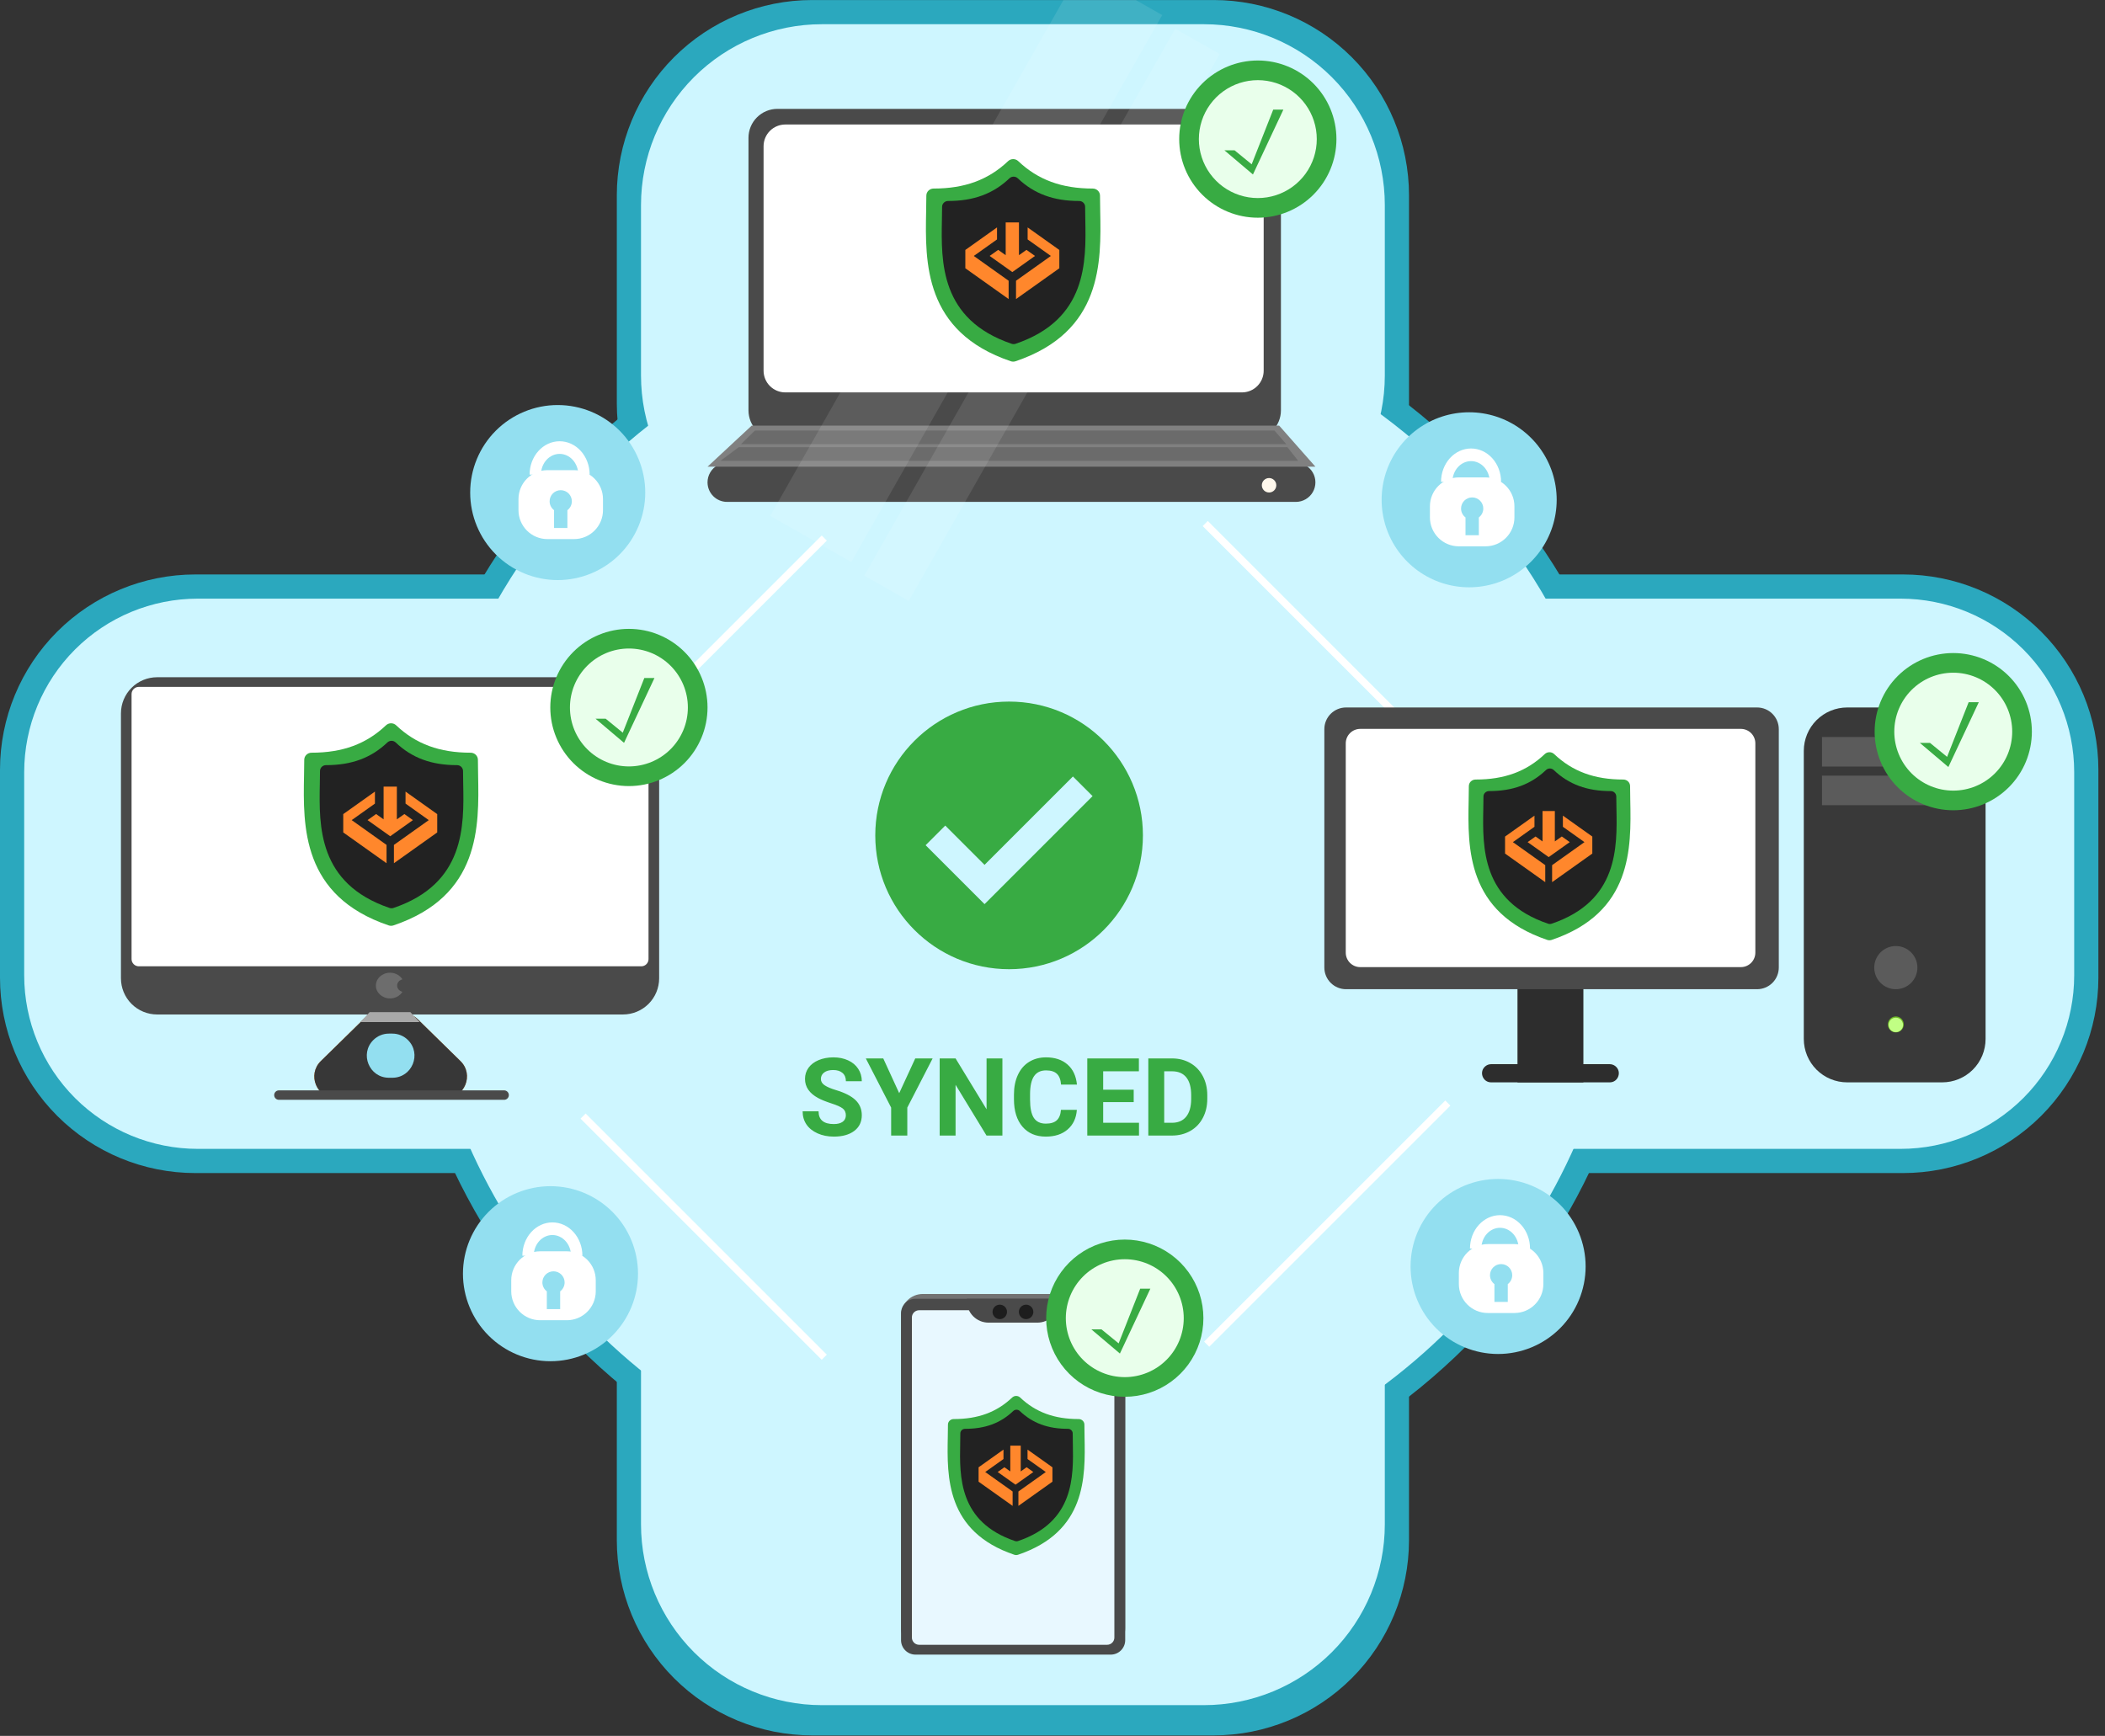 <svg width="291" height="240" viewBox="0 0 291 240" fill="none" xmlns="http://www.w3.org/2000/svg">
<rect x="0" y="0" width="291" height="240" fill="#333333" stroke="none"/>
<g clip-path="url(#clip0)">
<path d="M27 79.423H82.514C89.672 79.423 96.544 82.27 101.606 87.331C106.667 92.393 109.514 99.265 109.514 106.423V135.185C109.514 142.343 106.667 149.215 101.606 154.277C96.544 159.338 89.672 162.185 82.514 162.185H27C19.842 162.185 12.97 159.338 7.908 154.277C2.847 149.215 0 142.343 0 135.185V106.423C0 99.265 2.847 92.393 7.908 87.331C12.97 82.27 19.842 79.423 27 79.423Z" fill="#2BA8BE"/>
<path d="M112.27 157.169H167.784C174.942 157.169 181.814 160.016 186.876 165.077C191.937 170.139 194.784 177.011 194.784 184.169V212.931C194.784 220.089 191.937 226.961 186.876 232.023C181.814 237.084 174.942 239.931 167.784 239.931H112.27C105.112 239.931 98.24 237.084 93.178 232.023C88.117 226.961 85.27 220.089 85.27 212.931V184.169C85.27 177.011 88.117 170.139 93.178 165.077C98.24 160.016 105.112 157.169 112.27 157.169Z" fill="#2BA8BE"/>
<path d="M207.572 79.423H263.086C270.244 79.423 277.116 82.27 282.178 87.331C287.239 92.393 290.086 99.265 290.086 106.423V135.185C290.086 142.343 287.239 149.215 282.178 154.277C277.116 159.338 270.244 162.185 263.086 162.185H207.572C200.414 162.185 193.542 159.338 188.48 154.277C183.419 149.215 180.572 142.343 180.572 135.185V106.423C180.572 99.265 183.419 92.393 188.48 87.331C193.542 82.27 200.414 79.423 207.572 79.423Z" fill="#2BA8BE"/>
<path d="M112.27 0.004H167.784C174.942 0.004 181.814 2.851 186.876 7.912C191.937 12.974 194.784 19.846 194.784 27.004V55.767C194.784 62.925 191.937 69.797 186.876 74.859C181.814 79.92 174.942 82.767 167.784 82.767H112.27C105.112 82.767 98.24 79.92 93.178 74.859C88.117 69.797 85.27 62.925 85.27 55.767V27.004C85.27 19.846 88.117 12.974 93.178 7.912C98.24 2.851 105.112 0.004 112.27 0.004Z" fill="#2BA8BE"/>
<path d="M54.339 124.566C54.339 101.516 63.505 79.387 79.804 63.089C96.102 46.79 118.231 37.624 141.281 37.624C164.331 37.624 186.46 46.79 202.758 63.089C219.057 79.387 228.223 101.516 228.223 124.566C228.223 147.616 219.057 169.745 202.758 186.043C186.46 202.342 164.331 211.508 141.281 211.508C118.231 211.508 96.102 202.342 79.804 186.043C63.505 169.745 54.339 147.616 54.339 124.566Z" fill="#2BA8BE"/>
<path d="M57.683 124.566C57.683 102.403 66.497 81.125 82.168 65.453C97.84 49.782 119.118 40.968 141.281 40.968C163.444 40.968 184.722 49.782 200.394 65.453C216.065 81.125 224.879 102.403 224.879 124.566C224.879 142.217 219.288 159.423 208.913 173.704C198.538 187.984 183.902 198.618 167.114 204.072C150.327 209.527 132.235 209.527 115.448 204.072C98.66 198.618 84.024 187.984 73.649 173.704C63.274 159.423 57.683 142.217 57.683 124.566Z" fill="#CEF6FF"/>
<path d="M27.344 82.767H78.826C85.189 82.767 91.297 85.297 95.797 89.796C100.296 94.296 102.826 100.404 102.826 106.767V134.841C102.826 141.204 100.296 147.312 95.797 151.812C91.297 156.311 85.189 158.841 78.826 158.841H27.344C20.981 158.841 14.873 156.311 10.373 151.812C5.874 147.312 3.344 141.204 3.344 134.841V106.767C3.344 100.404 5.874 94.296 10.373 89.796C14.873 85.297 20.981 82.767 27.344 82.767Z" fill="#CEF6FF"/>
<path d="M211.26 82.767H262.742C269.105 82.767 275.213 85.297 279.713 89.796C284.212 94.296 286.742 100.404 286.742 106.767V134.841C286.742 141.204 284.212 147.312 279.713 151.812C275.213 156.311 269.105 158.841 262.742 158.841H211.26C204.897 158.841 198.789 156.311 194.289 151.812C189.79 147.312 187.26 141.204 187.26 134.841V106.767C187.26 100.404 189.79 94.296 194.289 89.796C198.789 85.297 204.897 82.767 211.26 82.767Z" fill="#CEF6FF"/>
<path d="M113.614 3.348H166.44C173.068 3.348 179.431 5.984 184.118 10.67C188.804 15.357 191.44 21.72 191.44 28.348V51.915C191.44 58.543 188.804 64.906 184.118 69.593C179.431 74.279 173.068 76.915 166.44 76.915H113.614C106.986 76.915 100.623 74.279 95.936 69.593C91.25 64.906 88.614 58.543 88.614 51.915V28.348C88.614 21.72 91.25 15.357 95.936 10.67C100.623 5.984 106.986 3.348 113.614 3.348Z" fill="#CEF6FF"/>
<path d="M113.614 162.185H166.44C173.068 162.185 179.431 164.821 184.118 169.507C188.804 174.194 191.44 180.557 191.44 187.185V210.751C191.44 217.379 188.804 223.742 184.118 228.429C179.431 233.115 173.068 235.751 166.44 235.751H113.614C106.986 235.751 100.623 233.115 95.936 228.429C91.25 223.742 88.614 217.379 88.614 210.751V187.185C88.614 180.557 91.25 174.194 95.936 169.507C100.623 164.821 106.986 162.185 113.614 162.185Z" fill="#CEF6FF"/>
<path d="M127.561 178.905H152.552C153.347 178.905 154.111 179.221 154.673 179.784C155.236 180.346 155.552 181.11 155.552 181.905V225.105C155.552 225.9 155.236 226.664 154.673 227.226C154.111 227.789 153.347 228.105 152.552 228.105H127.561C126.766 228.105 126.002 227.789 125.44 227.226C124.877 226.664 124.561 225.9 124.561 225.105V181.905C124.561 181.11 124.877 180.346 125.44 179.784C126.002 179.221 126.766 178.905 127.561 178.905Z" fill="#727272"/>
<path d="M126.561 179.565H153.552C154.082 179.565 154.591 179.776 154.966 180.151C155.341 180.526 155.552 181.035 155.552 181.565V226.765C155.552 227.295 155.341 227.804 154.966 228.179C154.591 228.554 154.082 228.765 153.552 228.765H126.561C126.031 228.765 125.522 228.554 125.147 228.179C124.772 227.804 124.561 227.295 124.561 226.765V181.565C124.561 181.035 124.772 180.526 125.147 180.151C125.522 179.776 126.031 179.565 126.561 179.565Z" fill="#4A4A4A"/>
<path d="M127.061 181.152H153.053C153.318 181.152 153.573 181.257 153.76 181.445C153.948 181.632 154.053 181.887 154.053 182.152V226.405C154.053 226.67 153.948 226.925 153.76 227.112C153.573 227.3 153.318 227.405 153.053 227.405H127.061C126.796 227.405 126.541 227.3 126.354 227.112C126.166 226.925 126.061 226.67 126.061 226.405V182.152C126.061 181.887 126.166 181.632 126.354 181.445C126.541 181.257 126.796 181.152 127.061 181.152Z" fill="#E8F8FF"/>
<path d="M133.661 179.565H146.4V179.867C146.4 181.524 145.057 182.867 143.4 182.867H136.661C135.004 182.867 133.661 181.524 133.661 179.867V179.565Z" fill="#4A4A4A"/>
<path d="M137.211 181.381C137.211 181.646 137.316 181.901 137.504 182.088C137.691 182.276 137.946 182.381 138.211 182.381C138.476 182.381 138.731 182.276 138.918 182.088C139.106 181.901 139.211 181.646 139.211 181.381C139.211 181.116 139.106 180.861 138.918 180.674C138.731 180.486 138.476 180.381 138.211 180.381C137.946 180.381 137.691 180.486 137.504 180.674C137.316 180.861 137.211 181.116 137.211 181.381Z" fill="#1D1D1D"/>
<path d="M140.851 181.381C140.851 181.646 140.956 181.901 141.144 182.088C141.331 182.276 141.586 182.381 141.851 182.381C142.116 182.381 142.371 182.276 142.558 182.088C142.746 181.901 142.851 181.646 142.851 181.381C142.851 181.116 142.746 180.861 142.558 180.674C142.371 180.486 142.116 180.381 141.851 180.381C141.586 180.381 141.331 180.486 141.144 180.674C140.956 180.861 140.851 181.116 140.851 181.381Z" fill="#1D1D1D"/>
<path d="M107.472 15.052H173.078C174.138 15.052 175.157 15.474 175.906 16.224C176.656 16.973 177.078 17.992 177.078 19.052V56.74C177.078 57.8 176.656 58.819 175.906 59.568C175.157 60.318 174.138 60.74 173.078 60.74H107.472C106.412 60.74 105.393 60.318 104.644 59.568C103.894 58.819 103.472 57.8 103.472 56.74V19.052C103.472 17.992 103.894 16.973 104.644 16.224C105.393 15.474 106.412 15.052 107.472 15.052Z" fill="#4A4A4A"/>
<path d="M108.558 17.215H171.694C172.489 17.215 173.253 17.531 173.815 18.094C174.378 18.656 174.694 19.42 174.694 20.215V51.252C174.694 52.047 174.378 52.811 173.815 53.373C173.253 53.936 172.489 54.252 171.694 54.252H108.558C107.763 54.252 106.999 53.936 106.437 53.373C105.874 52.811 105.558 52.047 105.558 51.252V20.215C105.558 19.42 105.874 18.656 106.437 18.094C106.999 17.531 107.763 17.215 108.558 17.215Z" fill="white"/>
<path d="M100.513 63.984H179.142C179.617 63.984 180.083 64.109 180.494 64.346C180.905 64.583 181.247 64.925 181.484 65.336C181.721 65.747 181.846 66.213 181.846 66.688C181.846 67.163 181.721 67.629 181.484 68.04C181.246 68.451 180.905 68.792 180.494 69.029C180.083 69.266 179.617 69.391 179.142 69.391H100.513C99.796 69.391 99.108 69.106 98.602 68.599C98.095 68.093 97.81 67.405 97.81 66.688C97.81 66.213 97.935 65.747 98.172 65.336C98.409 64.925 98.75 64.584 99.161 64.346C99.572 64.109 100.038 63.984 100.513 63.984Z" fill="#4A4A4A"/>
<path d="M103.913 58.848L97.81 64.525H181.846L176.838 58.848H103.913Z" fill="#808080"/>
<path d="M104.366 59.523H176.184L177.823 61.415H102.429L104.366 59.523Z" fill="#6B6B6B"/>
<path d="M102.131 61.821H177.972L179.462 63.713H99.598L102.131 61.821Z" fill="#6B6B6B"/>
<path d="M174.439 67.093C174.439 67.358 174.544 67.613 174.732 67.8C174.919 67.988 175.174 68.093 175.439 68.093C175.704 68.093 175.959 67.988 176.146 67.8C176.334 67.613 176.439 67.358 176.439 67.093C176.439 66.828 176.334 66.573 176.146 66.386C175.959 66.198 175.704 66.093 175.439 66.093C175.174 66.093 174.919 66.198 174.732 66.386C174.544 66.573 174.439 66.828 174.439 67.093Z" fill="#FFF8EC"/>
<path d="M149.455 -4.294L160.672 2.082L117.686 77.704L106.469 71.328L149.455 -4.294Z" fill="white" fill-opacity="0.1"/>
<path d="M162.469 3.97L168.62 7.466L125.634 83.088L119.483 79.592L162.469 3.97Z" fill="white" fill-opacity="0.1"/>
<path d="M163.016 19.232C163.016 16.351 164.162 13.585 166.199 11.547C168.237 9.51 171.003 8.364 173.884 8.364C176.765 8.364 179.531 9.51 181.569 11.547C183.606 13.585 184.752 16.351 184.752 19.232C184.752 22.113 183.606 24.879 181.569 26.917C179.531 28.954 176.765 30.1 173.884 30.1C171.003 30.1 168.237 28.954 166.199 26.917C164.162 24.879 163.016 22.113 163.016 19.232Z" fill="#38AB43"/>
<path d="M165.733 19.232C165.733 17.511 166.278 15.833 167.29 14.441C168.301 13.049 169.728 12.012 171.365 11.48C173.002 10.948 174.766 10.948 176.403 11.48C178.04 12.012 179.467 13.049 180.478 14.441C181.49 15.833 182.035 17.511 182.035 19.232C182.035 20.953 181.49 22.631 180.478 24.023C179.467 25.415 178.04 26.452 176.403 26.984C174.766 27.516 173.002 27.516 171.365 26.984C169.728 26.452 168.301 25.415 167.29 24.023C166.278 22.631 165.733 20.953 165.733 19.232Z" fill="#E9FFEB"/>
<path d="M170.668 20.782H169.266L173.21 24.122L177.416 15.156H176.014L173.034 22.716L170.668 20.782Z" fill="#38AB43"/>
<path d="M200.153 152.507L166.813 185.847" stroke="white"/>
<path d="M80.608 154.308L113.948 187.647" stroke="white"/>
<path d="M166.615 72.381L199.954 105.721" stroke="white"/>
<path d="M113.948 74.392L80.608 107.732" stroke="white"/>
<path d="M144.625 182.249C144.625 179.954 145.352 177.717 146.701 175.861C148.049 174.004 149.952 172.622 152.135 171.913C154.317 171.204 156.669 171.204 158.851 171.913C161.034 172.622 162.937 174.004 164.285 175.861C165.634 177.717 166.361 179.954 166.361 182.249C166.361 184.544 165.634 186.781 164.285 188.637C162.937 190.494 161.034 191.876 158.851 192.585C156.669 193.294 154.317 193.294 152.135 192.585C149.952 191.876 148.049 190.494 146.701 188.637C145.352 186.781 144.625 184.544 144.625 182.249Z" fill="#38AB43"/>
<path d="M147.342 182.249C147.342 180.088 148.201 178.013 149.729 176.485C151.257 174.957 153.332 174.098 155.493 174.098C157.654 174.098 159.729 174.957 161.257 176.485C162.785 178.013 163.644 180.088 163.644 182.249C163.644 184.41 162.785 186.485 161.257 188.013C159.729 189.541 157.654 190.4 155.493 190.4C153.332 190.4 151.257 189.541 149.729 188.013C148.201 186.485 147.342 184.41 147.342 182.249Z" fill="#E9FFEB"/>
<path d="M152.276 183.799H150.874L154.818 187.139L159.025 178.173H157.622L154.643 185.733L152.276 183.799Z" fill="#38AB43"/>
<path d="M209.781 133.625H218.891V149.646H209.781V133.625Z" fill="#2D2D2D"/>
<path d="M205.353 147.408C205.575 147.229 205.852 147.132 206.138 147.132H222.533C222.818 147.132 223.095 147.229 223.318 147.408C224.245 148.15 223.721 149.645 222.533 149.645H206.138C204.95 149.645 204.425 148.15 205.353 147.408Z" fill="#2D2D2D"/>
<path d="M186.08 97.814H242.905C243.7 97.814 244.464 98.13 245.026 98.693C245.589 99.255 245.905 100.019 245.905 100.814V133.766C245.905 134.561 245.589 135.325 245.026 135.887C244.464 136.45 243.7 136.766 242.905 136.766H186.08C185.285 136.766 184.521 136.45 183.959 135.887C183.396 135.325 183.08 134.561 183.08 133.766V100.814C183.08 100.019 183.396 99.255 183.959 98.693C184.521 98.13 185.285 97.814 186.08 97.814Z" fill="#4A4A4A"/>
<path d="M188.04 100.775H240.663C241.193 100.775 241.702 100.986 242.077 101.361C242.452 101.736 242.663 102.245 242.663 102.775V131.712C242.663 132.242 242.452 132.751 242.077 133.126C241.702 133.501 241.193 133.712 240.663 133.712H188.04C187.51 133.712 187.001 133.501 186.626 133.126C186.251 132.751 186.04 132.242 186.04 131.712V102.775C186.04 102.245 186.251 101.736 186.626 101.361C187.001 100.986 187.51 100.775 188.04 100.775Z" fill="white"/>
<path d="M255.361 97.814H268.491C270.082 97.814 271.609 98.447 272.734 99.571C273.858 100.696 274.491 102.223 274.491 103.814V143.645C274.491 145.236 273.858 146.763 272.734 147.888C271.609 149.012 270.082 149.645 268.491 149.645H255.361C253.77 149.645 252.243 149.012 251.118 147.888C249.994 146.763 249.361 145.236 249.361 143.645V103.814C249.361 102.223 249.994 100.696 251.118 99.571C252.243 98.447 253.77 97.814 255.361 97.814Z" fill="#393939"/>
<path d="M251.874 101.898H271.978V105.982H251.874V101.898Z" fill="#5B5B5B"/>
<path d="M251.874 107.238H271.978V111.322H251.874V107.238Z" fill="#5B5B5B"/>
<path d="M259.099 133.782C259.099 132.991 259.414 132.231 259.973 131.672C260.532 131.113 261.292 130.798 262.083 130.798C262.874 130.798 263.634 131.113 264.193 131.672C264.752 132.231 265.067 132.991 265.067 133.782C265.067 134.573 264.752 135.333 264.193 135.892C263.634 136.451 262.874 136.766 262.083 136.766C261.292 136.766 260.532 136.451 259.973 135.892C259.414 135.333 259.099 134.573 259.099 133.782Z" fill="#5B5B5B"/>
<path d="M260.984 141.635C260.983 141.402 261.056 141.175 261.193 140.987C261.329 140.798 261.522 140.658 261.743 140.586C261.964 140.514 262.203 140.514 262.424 140.586C262.645 140.658 262.838 140.798 262.974 140.987C263.111 141.175 263.184 141.402 263.183 141.635C263.184 141.868 263.111 142.095 262.974 142.283C262.838 142.472 262.645 142.612 262.424 142.684C262.203 142.756 261.964 142.756 261.743 142.684C261.522 142.612 261.329 142.472 261.193 142.283C261.056 142.095 260.983 141.868 260.984 141.635Z" fill="#6DB625"/>
<path d="M261.08 141.703C261.08 141.438 261.185 141.183 261.373 140.996C261.56 140.808 261.815 140.703 262.08 140.703C262.345 140.703 262.6 140.808 262.787 140.996C262.975 141.183 263.08 141.438 263.08 141.703C263.08 141.968 262.975 142.223 262.787 142.41C262.6 142.598 262.345 142.703 262.08 142.703C261.815 142.703 261.56 142.598 261.373 142.41C261.185 142.223 261.08 141.968 261.08 141.703Z" fill="#C1FF84"/>
<path d="M259.154 101.158C259.154 98.277 260.3 95.511 262.337 93.473C264.375 91.436 267.141 90.29 270.022 90.29C272.903 90.29 275.669 91.436 277.707 93.473C279.744 95.511 280.89 98.277 280.89 101.158C280.89 104.039 279.744 106.805 277.707 108.843C275.669 110.88 272.903 112.026 270.022 112.026C267.141 112.026 264.375 110.88 262.337 108.843C260.3 106.805 259.154 104.039 259.154 101.158Z" fill="#38AB43"/>
<path d="M261.871 101.158C261.871 98.997 262.73 96.922 264.258 95.394C265.786 93.866 267.861 93.007 270.022 93.007C272.183 93.007 274.258 93.866 275.786 95.394C277.314 96.922 278.173 98.997 278.173 101.158C278.173 103.319 277.314 105.394 275.786 106.922C274.258 108.45 272.183 109.309 270.022 109.309C267.861 109.309 265.786 108.45 264.258 106.922C262.73 105.394 261.871 103.319 261.871 101.158Z" fill="#E9FFEB"/>
<path d="M266.806 102.709H265.403L269.347 106.049L273.554 97.083H272.152L269.172 104.642L266.806 102.709Z" fill="#38AB43"/>
<path d="M21.72 93.634H86.122C87.448 93.634 88.72 94.161 89.658 95.098C90.595 96.036 91.122 97.308 91.122 98.634V135.26C91.122 136.586 90.595 137.858 89.658 138.796C88.72 139.733 87.448 140.26 86.122 140.26H21.72C20.394 140.26 19.122 139.733 18.184 138.796C17.247 137.858 16.72 136.586 16.72 135.26V98.634C16.72 97.308 17.247 96.036 18.184 95.098C19.122 94.161 20.394 93.634 21.72 93.634Z" fill="#4A4A4A"/>
<path fill-rule="evenodd" clip-rule="evenodd" d="M55.634 135.404C55.212 135.503 54.9 135.85 54.9 136.264C54.9 136.678 55.212 137.026 55.634 137.124C55.3 137.671 54.658 138.041 53.921 138.041C52.84 138.041 51.963 137.245 51.963 136.264C51.963 135.283 52.84 134.488 53.921 134.488C54.658 134.488 55.3 134.858 55.634 135.404Z" fill="#6D6D6D"/>
<path d="M19.188 94.967H88.654C88.919 94.967 89.174 95.072 89.361 95.26C89.549 95.447 89.654 95.702 89.654 95.967V132.6C89.654 132.865 89.549 133.12 89.361 133.307C89.174 133.495 88.919 133.6 88.654 133.6H19.188C18.923 133.6 18.668 133.495 18.481 133.307C18.293 133.12 18.188 132.865 18.188 132.6V95.967C18.188 95.702 18.293 95.447 18.481 95.26C18.668 95.072 18.923 94.967 19.188 94.967Z" fill="white"/>
<path d="M50.245 140.927C50.806 140.377 51.56 140.069 52.345 140.069H55.662C56.447 140.069 57.201 140.377 57.762 140.927L63.653 146.699C65.573 148.58 64.241 151.842 61.554 151.842H46.453C43.765 151.842 42.434 148.58 44.354 146.699L50.245 140.927Z" fill="#F28937"/>
<path d="M50.245 140.927C50.806 140.377 51.56 140.069 52.345 140.069H55.662C56.447 140.069 57.201 140.377 57.762 140.927L63.653 146.699C65.573 148.58 64.241 151.842 61.554 151.842H46.453C43.765 151.842 42.434 148.58 44.354 146.699L50.245 140.927Z" fill="#373737"/>
<path d="M58.016 141.312H49.814L51.103 139.934H56.727L58.016 141.312Z" fill="#A8A8A8"/>
<path d="M38.557 150.752H69.69C69.863 150.752 70.03 150.821 70.152 150.944C70.275 151.066 70.344 151.233 70.344 151.406C70.344 151.579 70.275 151.746 70.152 151.868C70.03 151.991 69.863 152.06 69.69 152.06H38.557C38.384 152.06 38.217 151.991 38.095 151.868C37.972 151.746 37.903 151.579 37.903 151.406C37.903 151.233 37.972 151.066 38.095 150.944C38.217 150.821 38.384 150.752 38.557 150.752Z" fill="#4A4A4A"/>
<path d="M51.624 143.78C52.195 143.218 52.964 142.904 53.765 142.904H54.242C55.043 142.904 55.812 143.218 56.383 143.78C58.329 145.696 56.973 149.008 54.242 149.008H53.765C51.035 149.008 49.678 145.696 51.624 143.78Z" fill="#93DFF0"/>
<path d="M76.074 97.814C76.074 94.933 77.22 92.167 79.257 90.129C81.295 88.092 84.061 86.946 86.942 86.946C89.823 86.946 92.589 88.092 94.627 90.129C96.664 92.167 97.81 94.933 97.81 97.814C97.81 100.695 96.664 103.461 94.627 105.499C92.589 107.536 89.823 108.682 86.942 108.682C84.061 108.682 81.295 107.536 79.257 105.499C77.22 103.461 76.074 100.695 76.074 97.814Z" fill="#38AB43"/>
<path d="M78.791 97.814C78.791 95.653 79.65 93.578 81.178 92.05C82.706 90.522 84.781 89.663 86.942 89.663C89.103 89.663 91.178 90.522 92.706 92.05C94.234 93.578 95.093 95.653 95.093 97.814C95.093 99.975 94.234 102.05 92.706 103.578C91.178 105.106 89.103 105.965 86.942 105.965C84.781 105.965 82.706 105.106 81.178 103.578C79.65 102.05 78.791 99.975 78.791 97.814Z" fill="#E9FFEB"/>
<path d="M83.726 99.365H82.324L86.268 102.705L90.475 93.739H89.073L86.093 101.298L83.726 99.365Z" fill="#38AB43"/>
<path d="M191 69.1C191 66.545 191.809 64.055 193.311 61.988C194.813 59.921 196.931 58.382 199.361 57.592C201.791 56.803 204.409 56.803 206.839 57.592C209.269 58.382 211.387 59.921 212.889 61.988C214.391 64.055 215.2 66.545 215.2 69.1C215.2 71.655 214.391 74.145 212.889 76.212C211.387 78.279 209.269 79.818 206.839 80.608C204.409 81.397 201.791 81.397 199.361 80.608C196.931 79.818 194.813 78.279 193.311 76.212C191.809 74.145 191 71.655 191 69.1Z" fill="#93DFF0"/>
<path d="M207.514 66.618C207.514 65.395 207.077 64.222 206.298 63.357C205.52 62.493 204.464 62.007 203.364 62.007C202.263 62.007 201.207 62.493 200.429 63.357C199.65 64.222 199.213 65.395 199.213 66.618H200.785C200.785 65.858 201.056 65.13 201.54 64.592C202.024 64.055 202.68 63.753 203.364 63.753C204.048 63.753 204.704 64.055 205.187 64.592C205.671 65.13 205.943 65.858 205.943 66.618H207.514Z" fill="white"/>
<path fill-rule="evenodd" clip-rule="evenodd" d="M201.676 66.004C199.467 66.004 197.676 67.794 197.676 70.004V71.534C197.676 73.743 199.467 75.534 201.676 75.534H205.358C207.568 75.534 209.358 73.743 209.358 71.534V70.004C209.358 67.794 207.568 66.004 205.358 66.004H201.676ZM205.054 70.308C205.054 70.811 204.812 71.257 204.439 71.538V73.997H202.594V71.537C202.221 71.257 201.98 70.811 201.98 70.308C201.98 69.459 202.668 68.771 203.517 68.771C204.366 68.771 205.054 69.459 205.054 70.308Z" fill="white"/>
<path d="M195 175.1C195 171.892 196.276 168.812 198.544 166.544C200.812 164.276 203.892 163 207.1 163C210.308 163 213.388 164.276 215.656 166.544C217.924 168.812 219.2 171.892 219.2 175.1C219.2 178.308 217.924 181.388 215.656 183.656C213.388 185.924 210.308 187.2 207.1 187.2C203.892 187.2 200.812 185.924 198.544 183.656C196.276 181.388 195 178.308 195 175.1Z" fill="#93DFF0"/>
<path d="M211.514 172.618C211.514 171.395 211.077 170.222 210.298 169.358C209.52 168.493 208.464 168.007 207.364 168.007C206.263 168.007 205.207 168.493 204.429 169.358C203.65 170.222 203.213 171.395 203.213 172.618H204.785C204.785 171.858 205.056 171.13 205.54 170.592C206.024 170.055 206.68 169.753 207.364 169.753C208.048 169.753 208.704 170.055 209.187 170.592C209.671 171.13 209.943 171.858 209.943 172.618H211.514Z" fill="white"/>
<path fill-rule="evenodd" clip-rule="evenodd" d="M205.676 172.004C203.467 172.004 201.676 173.794 201.676 176.004V177.534C201.676 179.743 203.467 181.534 205.676 181.534H209.358C211.568 181.534 213.358 179.743 213.358 177.534V176.004C213.358 173.794 211.568 172.004 209.358 172.004H205.676ZM209.054 176.308C209.054 176.811 208.812 177.257 208.439 177.538V179.997H206.594V177.537C206.221 177.257 205.98 176.811 205.98 176.308C205.98 175.459 206.668 174.77 207.517 174.77C208.366 174.77 209.054 175.459 209.054 176.308Z" fill="white"/>
<path d="M65 68.1C65 64.892 66.276 61.812 68.544 59.544C70.812 57.276 73.892 56 77.1 56C80.308 56 83.388 57.276 85.656 59.544C87.924 61.812 89.2 64.892 89.2 68.1C89.2 71.308 87.924 74.388 85.656 76.656C83.388 78.924 80.308 80.2 77.1 80.2C73.892 80.2 70.812 78.924 68.544 76.656C66.276 74.388 65 71.308 65 68.1Z" fill="#93DFF0"/>
<path d="M81.514 65.618C81.514 64.395 81.077 63.222 80.298 62.357C79.52 61.493 78.464 61.007 77.364 61.007C76.263 61.007 75.207 61.493 74.429 62.357C73.65 63.222 73.213 64.395 73.213 65.618H74.785C74.785 64.858 75.056 64.13 75.54 63.592C76.024 63.055 76.68 62.753 77.364 62.753C78.048 62.753 78.704 63.055 79.187 63.592C79.671 64.13 79.943 64.858 79.943 65.618H81.514Z" fill="white"/>
<path fill-rule="evenodd" clip-rule="evenodd" d="M75.676 65.004C73.467 65.004 71.676 66.794 71.676 69.004V70.534C71.676 72.743 73.467 74.534 75.676 74.534H79.358C81.567 74.534 83.358 72.743 83.358 70.534V69.004C83.358 66.794 81.567 65.004 79.358 65.004H75.676ZM79.054 69.308C79.054 69.811 78.813 70.257 78.439 70.538V72.997H76.594V70.537C76.221 70.257 75.98 69.811 75.98 69.308C75.98 68.459 76.668 67.771 77.517 67.771C78.366 67.771 79.054 68.459 79.054 69.308Z" fill="white"/>
<path d="M64 176.1C64 172.892 65.276 169.812 67.544 167.544C69.812 165.276 72.892 164 76.1 164C79.308 164 82.388 165.276 84.656 167.544C86.924 169.812 88.2 172.892 88.2 176.1C88.2 179.308 86.924 182.388 84.656 184.656C82.388 186.924 79.308 188.2 76.1 188.2C72.892 188.2 69.812 186.924 67.544 184.656C65.276 182.388 64 179.308 64 176.1Z" fill="#93DFF0"/>
<path d="M80.514 173.618C80.514 172.395 80.077 171.222 79.298 170.358C78.52 169.493 77.464 169.007 76.364 169.007C75.263 169.007 74.207 169.493 73.429 170.358C72.65 171.222 72.213 172.395 72.213 173.618H73.785C73.785 172.858 74.056 172.13 74.54 171.592C75.024 171.055 75.68 170.753 76.364 170.753C77.048 170.753 77.704 171.055 78.187 171.592C78.671 172.13 78.943 172.858 78.943 173.618H80.514Z" fill="white"/>
<path fill-rule="evenodd" clip-rule="evenodd" d="M74.676 173.004C72.467 173.004 70.676 174.794 70.676 177.004V178.534C70.676 180.743 72.467 182.534 74.676 182.534H78.358C80.567 182.534 82.358 180.743 82.358 178.534V177.004C82.358 174.794 80.567 173.004 78.358 173.004H74.676ZM78.054 177.308C78.054 177.811 77.813 178.257 77.439 178.538V180.997H75.594V178.537C75.221 178.257 74.98 177.811 74.98 177.308C74.98 176.459 75.668 175.77 76.517 175.77C77.366 175.77 78.054 176.459 78.054 177.308Z" fill="white"/>
<path d="M116.932 154.202C116.932 153.787 116.786 153.47 116.493 153.25C116.2 153.025 115.672 152.791 114.911 152.547C114.149 152.298 113.546 152.054 113.102 151.814C111.891 151.16 111.285 150.279 111.285 149.17C111.285 148.594 111.446 148.082 111.769 147.632C112.096 147.178 112.562 146.824 113.167 146.57C113.778 146.316 114.461 146.189 115.218 146.189C115.98 146.189 116.659 146.329 117.254 146.607C117.85 146.88 118.312 147.269 118.639 147.771C118.971 148.274 119.137 148.846 119.137 149.485H116.939C116.939 148.997 116.786 148.619 116.478 148.35C116.17 148.077 115.738 147.94 115.182 147.94C114.645 147.94 114.227 148.055 113.929 148.284C113.631 148.509 113.482 148.807 113.482 149.178C113.482 149.524 113.656 149.815 114.002 150.049C114.354 150.284 114.869 150.503 115.548 150.708C116.798 151.084 117.708 151.551 118.28 152.107C118.851 152.664 119.137 153.357 119.137 154.188C119.137 155.11 118.788 155.835 118.089 156.363C117.391 156.885 116.451 157.146 115.27 157.146C114.449 157.146 113.702 156.998 113.028 156.7C112.354 156.397 111.839 155.984 111.483 155.462C111.131 154.939 110.956 154.334 110.956 153.646H113.16C113.16 154.822 113.863 155.411 115.27 155.411C115.792 155.411 116.2 155.306 116.493 155.096C116.786 154.881 116.932 154.583 116.932 154.202ZM124.308 151.141L126.527 146.336H128.929L125.428 153.133V157H123.194V153.133L119.693 146.336H122.103L124.308 151.141ZM138.575 157H136.378L132.101 149.983V157H129.903V146.336H132.101L136.385 153.367V146.336H138.575V157ZM148.866 153.448C148.783 154.595 148.358 155.499 147.591 156.158C146.83 156.817 145.824 157.146 144.574 157.146C143.207 157.146 142.13 156.688 141.344 155.77C140.562 154.847 140.172 153.582 140.172 151.976V151.324C140.172 150.298 140.353 149.395 140.714 148.614C141.075 147.833 141.59 147.234 142.259 146.819C142.933 146.399 143.714 146.189 144.603 146.189C145.833 146.189 146.825 146.519 147.577 147.178C148.329 147.837 148.763 148.763 148.88 149.954H146.683C146.629 149.266 146.437 148.768 146.104 148.46C145.777 148.147 145.277 147.991 144.603 147.991C143.871 147.991 143.321 148.255 142.955 148.782C142.594 149.305 142.408 150.118 142.398 151.221V152.027C142.398 153.179 142.572 154.021 142.918 154.554C143.27 155.086 143.822 155.352 144.574 155.352C145.252 155.352 145.758 155.198 146.09 154.891C146.427 154.578 146.62 154.097 146.668 153.448H148.866ZM156.725 152.378H152.506V155.235H157.457V157H150.309V146.336H157.442V148.116H152.506V150.657H156.725V152.378ZM158.746 157V146.336H162.027C162.965 146.336 163.802 146.548 164.54 146.973C165.282 147.393 165.86 147.994 166.275 148.775C166.69 149.551 166.898 150.435 166.898 151.426V151.917C166.898 152.908 166.693 153.79 166.283 154.561C165.877 155.333 165.304 155.931 164.562 156.355C163.819 156.78 162.982 156.995 162.049 157H158.746ZM160.943 148.116V155.235H162.005C162.865 155.235 163.521 154.954 163.976 154.393C164.43 153.831 164.662 153.028 164.671 151.983V151.419C164.671 150.335 164.447 149.515 163.998 148.958C163.548 148.396 162.892 148.116 162.027 148.116H160.943Z" fill="#38AB43"/>
<path d="M139.5 97C129.283 97 121 105.283 121 115.5C121 125.717 129.283 134 139.5 134C149.718 134 158 125.717 158 115.5C158 105.283 149.717 97 139.5 97ZM136.106 125.003L127.96 116.857L130.675 114.142L136.106 119.573L148.324 107.354L151.04 110.069L136.106 125.003Z" fill="#38AB43"/>
<path d="M149.932 198.665C149.921 198.071 149.91 197.51 149.91 196.967C149.91 196.541 149.556 196.197 149.12 196.197C145.743 196.197 143.172 195.25 141.028 193.218C140.722 192.927 140.234 192.927 139.927 193.218C137.784 195.25 135.214 196.197 131.837 196.197C131.401 196.197 131.047 196.541 131.047 196.967C131.047 197.51 131.036 198.071 131.024 198.665C130.916 204.193 130.768 211.763 140.219 214.957C140.303 214.986 140.39 215 140.478 215C140.565 215 140.653 214.986 140.736 214.957C150.189 211.763 150.041 204.192 149.932 198.665Z" fill="#38AB43"/>
<path d="M148.313 199.588C148.304 199.097 148.295 198.633 148.295 198.184C148.295 197.832 148.003 197.547 147.644 197.547C144.862 197.547 142.744 196.765 140.979 195.084C140.727 194.844 140.325 194.844 140.072 195.084C138.307 196.765 136.189 197.547 133.408 197.547C133.049 197.547 132.757 197.832 132.757 198.184C132.757 198.633 132.748 199.097 132.739 199.588C132.65 204.159 132.528 210.419 140.313 213.061C140.382 213.084 140.454 213.096 140.526 213.096C140.598 213.096 140.67 213.084 140.739 213.061C148.524 210.419 148.402 204.159 148.313 199.588Z" fill="#222222"/>
<path fill-rule="evenodd" clip-rule="evenodd" d="M135.283 202.867L135.283 202.867L138.724 200.419V201.724L136.2 203.519L139.986 206.212V208.201L135.283 204.857V202.867ZM145.491 202.867L145.49 202.867L142.049 200.419V201.724L144.573 203.519L140.788 206.212V208.201L145.491 204.857V202.867ZM141.108 199.878H139.666V203.437L138.852 202.857L137.923 203.518L140.387 205.27L142.85 203.518L141.922 202.857L141.108 203.437V199.878Z" fill="#FF872C"/>
<path d="M225.374 110.695C225.361 109.993 225.348 109.329 225.348 108.688C225.348 108.185 224.93 107.778 224.415 107.778C220.423 107.778 217.385 106.659 214.852 104.258C214.489 103.914 213.913 103.914 213.551 104.258C211.018 106.659 207.98 107.778 203.989 107.778C203.473 107.778 203.056 108.185 203.056 108.688C203.056 109.33 203.043 109.993 203.029 110.695C202.901 117.228 202.726 126.174 213.895 129.95C213.995 129.983 214.098 130 214.201 130C214.304 130 214.408 129.983 214.507 129.95C225.677 126.174 225.502 117.227 225.374 110.695Z" fill="#38AB43"/>
<path d="M223.461 111.786C223.45 111.205 223.439 110.657 223.439 110.127C223.439 109.711 223.095 109.374 222.67 109.374C219.383 109.374 216.88 108.449 214.793 106.463C214.495 106.179 214.02 106.179 213.722 106.463C211.636 108.449 209.133 109.374 205.846 109.374C205.421 109.374 205.077 109.711 205.077 110.127C205.077 110.657 205.066 111.206 205.055 111.786C204.95 117.188 204.805 124.586 214.006 127.708C214.087 127.736 214.172 127.75 214.258 127.75C214.343 127.75 214.428 127.736 214.509 127.708C223.711 124.586 223.566 117.188 223.461 111.786Z" fill="#222222"/>
<path fill-rule="evenodd" clip-rule="evenodd" d="M208.062 115.661L208.062 115.661L212.129 112.768V114.31L209.146 116.432L213.619 119.614V121.965L208.062 118.012V115.661ZM220.125 115.661L220.125 115.661L216.058 112.768V114.31L219.041 116.432L214.567 119.614V121.965L220.125 118.012V115.661ZM214.945 112.128H213.242V116.334L212.279 115.65L211.182 116.43L214.093 118.501L217.005 116.43L215.908 115.65L214.945 116.334V112.128Z" fill="#FF872C"/>
<path d="M66.096 107.209C66.081 106.454 66.067 105.739 66.067 105.048C66.067 104.507 65.617 104.068 65.062 104.068C60.764 104.068 57.491 102.864 54.763 100.278C54.373 99.907 53.752 99.908 53.362 100.278C50.635 102.864 47.363 104.068 43.065 104.068C42.51 104.068 42.06 104.507 42.06 105.048C42.06 105.739 42.046 106.454 42.031 107.21C41.893 114.245 41.705 123.88 53.734 127.946C53.84 127.982 53.952 128 54.063 128C54.174 128 54.285 127.982 54.392 127.946C66.422 123.88 66.233 114.245 66.096 107.209Z" fill="#38AB43"/>
<path d="M64.035 108.385C64.023 107.76 64.011 107.169 64.011 106.598C64.011 106.15 63.641 105.788 63.184 105.788C59.643 105.788 56.947 104.791 54.701 102.653C54.379 102.347 53.868 102.347 53.547 102.653C51.3 104.791 48.605 105.788 45.065 105.788C44.607 105.788 44.237 106.15 44.237 106.598C44.237 107.169 44.225 107.76 44.213 108.385C44.099 114.203 43.944 122.17 53.852 125.532C53.94 125.562 54.032 125.576 54.123 125.576C54.215 125.576 54.307 125.562 54.395 125.532C64.304 122.169 64.148 114.202 64.035 108.385Z" fill="#222222"/>
<path fill-rule="evenodd" clip-rule="evenodd" d="M47.451 112.558L47.451 112.558L51.831 109.443V111.103L48.619 113.388L53.436 116.815V119.347L47.451 115.09V112.558ZM60.443 112.558L60.442 112.558L56.062 109.443V111.103L59.275 113.388L54.457 116.815V119.347L60.443 115.09V112.558ZM54.864 108.753H53.029V113.283L51.993 112.546L50.811 113.386L53.947 115.616L57.082 113.386L55.901 112.546L54.864 113.283V108.753Z" fill="#FF872C"/>
<path d="M152.096 29.209C152.081 28.453 152.067 27.739 152.067 27.049C152.067 26.507 151.617 26.068 151.062 26.068C146.764 26.068 143.491 24.864 140.763 22.277C140.373 21.907 139.752 21.908 139.362 22.277C136.635 24.864 133.363 26.068 129.065 26.068C128.51 26.068 128.06 26.507 128.06 27.049C128.06 27.739 128.046 28.454 128.031 29.21C127.893 36.245 127.705 45.88 139.734 49.946C139.84 49.982 139.951 50 140.063 50C140.174 50 140.285 49.982 140.392 49.946C152.422 45.88 152.233 36.245 152.096 29.209Z" fill="#38AB43"/>
<path d="M150.035 30.385C150.023 29.76 150.011 29.169 150.011 28.598C150.011 28.15 149.641 27.788 149.183 27.788C145.643 27.788 142.948 26.791 140.701 24.653C140.379 24.347 139.868 24.347 139.546 24.653C137.3 26.791 134.605 27.788 131.065 27.788C130.607 27.788 130.237 28.15 130.237 28.598C130.237 29.169 130.225 29.76 130.213 30.385C130.1 36.203 129.944 44.17 139.852 47.532C139.94 47.562 140.032 47.577 140.124 47.577C140.215 47.577 140.307 47.562 140.395 47.532C150.304 44.169 150.148 36.202 150.035 30.385Z" fill="#222222"/>
<path fill-rule="evenodd" clip-rule="evenodd" d="M133.451 34.558L133.451 34.558L137.831 31.443V33.103L134.619 35.388L139.436 38.815V41.347L133.451 37.09V34.558ZM146.443 34.558L146.442 34.558L142.062 31.443V33.103L145.275 35.388L140.457 38.815V41.347L146.443 37.09V34.558ZM140.864 30.753H139.029V35.283L137.993 34.546L136.811 35.386L139.947 37.616L143.082 35.386L141.901 34.546L140.864 35.283V30.753Z" fill="#FF872C"/>
</g>
<defs>
<clipPath id="clip0">
<rect width="291" height="240" fill="white"/>
</clipPath>
</defs>
</svg>
